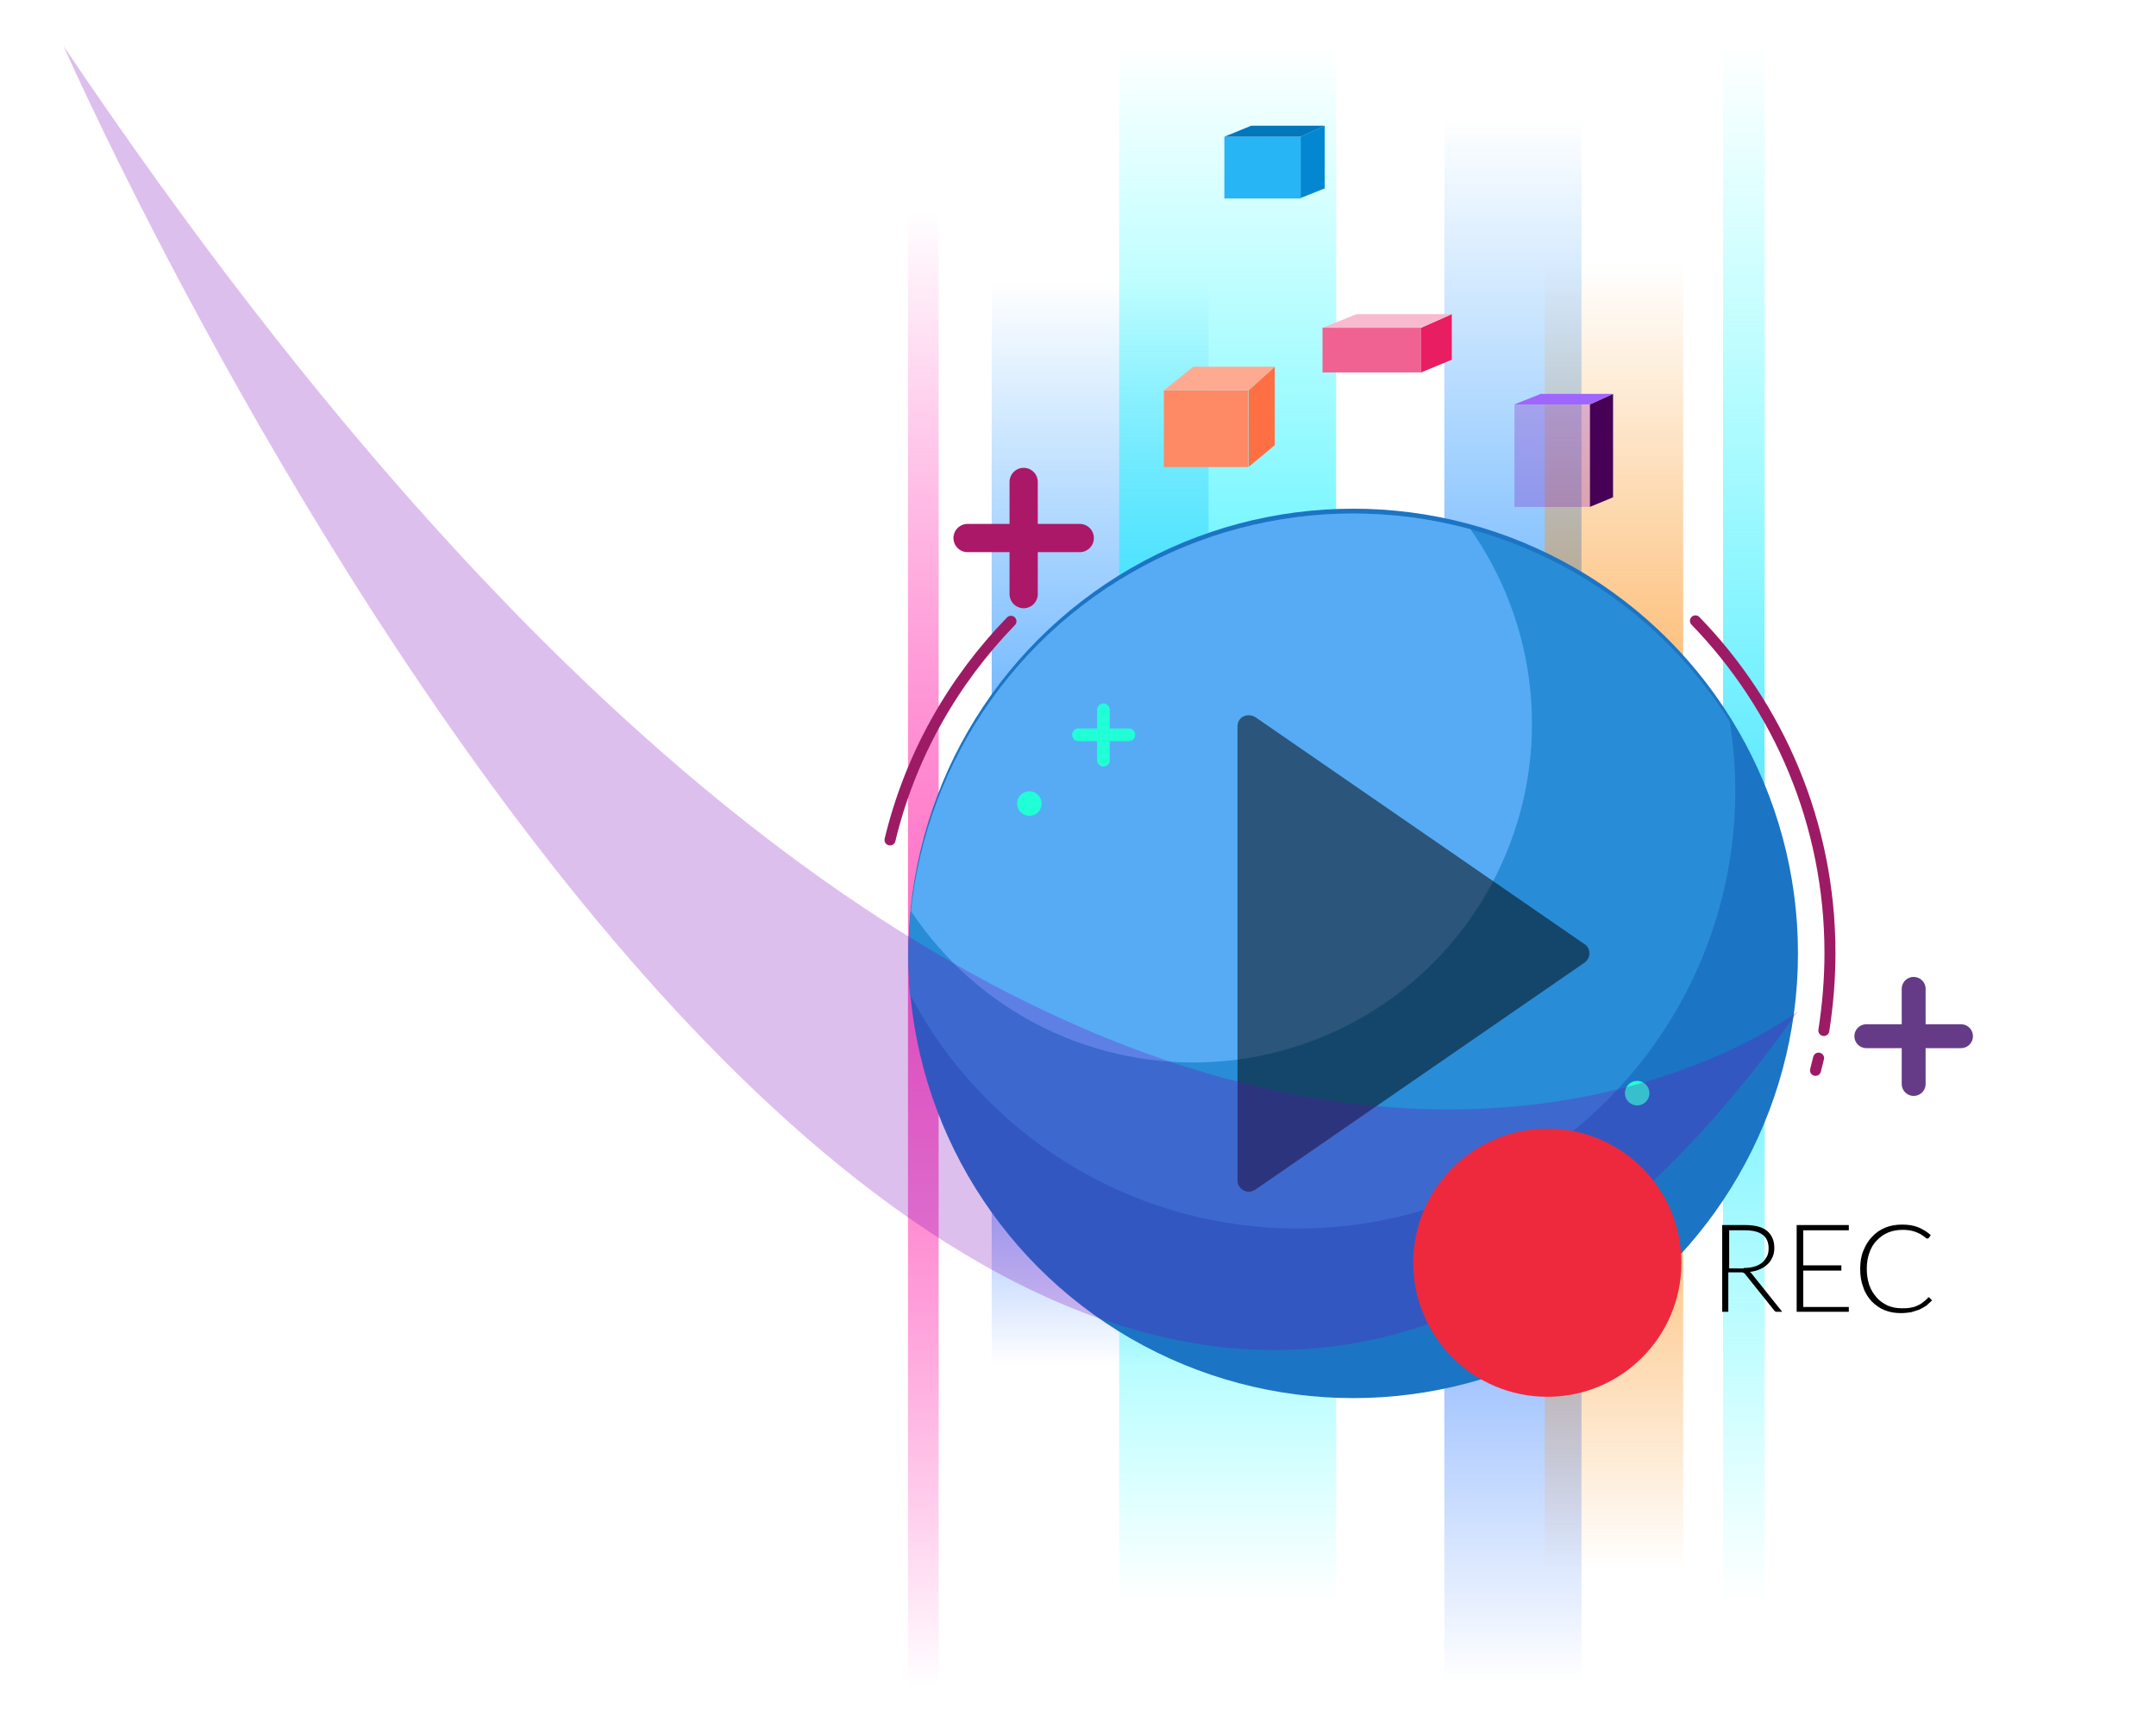 <?xml version="1.0" encoding="utf-8"?>
<!-- Generator: Adobe Illustrator 19.0.0, SVG Export Plug-In . SVG Version: 6.00 Build 0)  -->
<svg version="1.1" id="Capa_1" xmlns="http://www.w3.org/2000/svg" xmlns:xlink="http://www.w3.org/1999/xlink" x="0px" y="0px"
	 viewBox="-233 86 492 390" style="enable-background:new -233 86 492 390;" xml:space="preserve">
<style type="text/css">
	.st0{fill:#51F2FF;}
	.st1{fill:url(#XMLID_2_);}
	.st2{fill:url(#XMLID_3_);}
	.st3{fill:url(#XMLID_4_);}
	.st4{opacity:0.79;fill:url(#XMLID_5_);enable-background:new    ;}
	.st5{fill:url(#XMLID_6_);}
	.st6{opacity:0.77;fill:url(#XMLID_7_);enable-background:new    ;}
	.st7{fill:#1C74C4;}
	.st8{clip-path:url(#SVGID_2_);fill:#298CD6;}
	.st9{clip-path:url(#SVGID_4_);fill:#56ABF4;}
	.st10{fill:none;stroke:#9D1B64;stroke-width:2.51;stroke-linecap:round;stroke-linejoin:round;stroke-miterlimit:10;}
	.st11{fill:none;stroke:#653B87;stroke-width:5.454;stroke-linecap:round;stroke-linejoin:round;stroke-miterlimit:10;}
	.st12{fill:none;stroke:#AB1868;stroke-width:6.445;stroke-linecap:round;stroke-linejoin:round;stroke-miterlimit:10;}
	.st13{fill:none;stroke:#21FFD6;stroke-width:2.896;stroke-linecap:round;stroke-linejoin:round;stroke-miterlimit:10;}
	.st14{fill:#21FFD6;}
	.st15{opacity:0.5;enable-background:new    ;}
	.st16{fill:#FE8965;}
	.st17{fill:#FE7043;}
	.st18{fill:#FEAA90;}
	.st19{fill:#28B5F5;}
	.st20{fill:#0287D0;}
	.st21{fill:#0277BC;}
	.st22{fill:#EF6291;}
	.st23{fill:#E81D62;}
	.st24{fill:#F8BACF;}
	.st25{opacity:0.25;fill:#7900B8;enable-background:new    ;}
	.st26{enable-background:new    ;}
	.st27{fill:#EE293D;}
	.st28{fill:#460055;}
	.st29{fill:#9F65FF;}
</style>
<path class="st0" d="M-22.2,316.8"/>
<g>
	<g id="XMLID_731_">
		
			<linearGradient id="XMLID_2_" gradientUnits="userSpaceOnUse" x1="18.05" y1="414" x2="18.05" y2="166.3" gradientTransform="matrix(1 0 0 -1 0 564)">
			<stop  offset="0" style="stop-color:#2194FF;stop-opacity:0"/>
			<stop  offset="0.39" style="stop-color:#218FFF;stop-opacity:0.625"/>
			<stop  offset="0.624" style="stop-color:#2189FF"/>
			<stop  offset="0.665" style="stop-color:#2184FF;stop-opacity:0.89"/>
			<stop  offset="0.863" style="stop-color:#2171FF;stop-opacity:0.364"/>
			<stop  offset="1" style="stop-color:#216AFF;stop-opacity:0"/>
		</linearGradient>
		<rect id="XMLID_737_" x="-6.7" y="150" class="st1" width="49.5" height="247.7"/>
		
			<linearGradient id="XMLID_3_" gradientUnits="userSpaceOnUse" x1="112.25" y1="451.3" x2="112.25" y2="94.4" gradientTransform="matrix(1 0 0 -1 0 564)">
			<stop  offset="0" style="stop-color:#2194FF;stop-opacity:0"/>
			<stop  offset="0.33" style="stop-color:#218FFF;stop-opacity:0.625"/>
			<stop  offset="0.528" style="stop-color:#2189FF"/>
			<stop  offset="0.58" style="stop-color:#2184FF;stop-opacity:0.89"/>
			<stop  offset="0.828" style="stop-color:#2171FF;stop-opacity:0.364"/>
			<stop  offset="1" style="stop-color:#216AFF;stop-opacity:0"/>
		</linearGradient>
		<rect id="XMLID_736_" x="96.6" y="112.7" class="st2" width="31.3" height="356.9"/>
		
			<linearGradient id="XMLID_4_" gradientUnits="userSpaceOnUse" x1="47.15" y1="467.5" x2="47.15" y2="112.3" gradientTransform="matrix(1 0 0 -1 0 564)">
			<stop  offset="0" style="stop-color:#21FFFF;stop-opacity:0"/>
			<stop  offset="0.167" style="stop-color:#21FAFF;stop-opacity:0.317"/>
			<stop  offset="0.359" style="stop-color:#21ECFF;stop-opacity:0.68"/>
			<stop  offset="0.528" style="stop-color:#21DAFF"/>
			<stop  offset="0.627" style="stop-color:#21E5FF;stop-opacity:0.79"/>
			<stop  offset="0.847" style="stop-color:#21F8FF;stop-opacity:0.323"/>
			<stop  offset="1" style="stop-color:#21FFFF;stop-opacity:0"/>
		</linearGradient>
		<rect id="XMLID_735_" x="22.4" y="96.5" class="st3" width="49.5" height="355.2"/>
		
			<linearGradient id="XMLID_5_" gradientUnits="userSpaceOnUse" x1="164.95" y1="467.5" x2="164.95" y2="112.3" gradientTransform="matrix(1 0 0 -1 0 564)">
			<stop  offset="0" style="stop-color:#21FFFF;stop-opacity:0"/>
			<stop  offset="0.167" style="stop-color:#21FAFF;stop-opacity:0.317"/>
			<stop  offset="0.359" style="stop-color:#21ECFF;stop-opacity:0.68"/>
			<stop  offset="0.528" style="stop-color:#21DAFF"/>
			<stop  offset="0.627" style="stop-color:#21E5FF;stop-opacity:0.79"/>
			<stop  offset="0.847" style="stop-color:#21F8FF;stop-opacity:0.323"/>
			<stop  offset="1" style="stop-color:#21FFFF;stop-opacity:0"/>
		</linearGradient>
		<rect id="XMLID_734_" x="160.2" y="96.5" class="st4" width="9.5" height="355.2"/>
		
			<linearGradient id="XMLID_6_" gradientUnits="userSpaceOnUse" x1="135.3" y1="418" x2="135.3" y2="119.5" gradientTransform="matrix(1 0 0 -1 0 564)">
			<stop  offset="0" style="stop-color:#F7931E;stop-opacity:0"/>
			<stop  offset="0.528" style="stop-color:#FF931E"/>
			<stop  offset="0.573" style="stop-color:#FE931E;stop-opacity:0.905"/>
			<stop  offset="1" style="stop-color:#F7931E;stop-opacity:0"/>
		</linearGradient>
		<rect id="XMLID_733_" x="119.5" y="146" class="st5" width="31.6" height="298.5"/>
		
			<linearGradient id="XMLID_7_" gradientUnits="userSpaceOnUse" x1="-22.3" y1="429.7" x2="-22.3" y2="93" gradientTransform="matrix(1 0 0 -1 0 564)">
			<stop  offset="0" style="stop-color:#FF00A1;stop-opacity:0"/>
			<stop  offset="0.15" style="stop-color:#FF0DA4;stop-opacity:0.285"/>
			<stop  offset="0.43" style="stop-color:#FF30AB;stop-opacity:0.814"/>
			<stop  offset="0.528" style="stop-color:#FF3EAE"/>
			<stop  offset="0.551" style="stop-color:#FF3AAD;stop-opacity:0.951"/>
			<stop  offset="0.736" style="stop-color:#FF1AA6;stop-opacity:0.559"/>
			<stop  offset="0.892" style="stop-color:#FF07A2;stop-opacity:0.229"/>
			<stop  offset="1" style="stop-color:#FF00A1;stop-opacity:0"/>
		</linearGradient>
		<rect id="XMLID_732_" x="-25.8" y="134.3" class="st6" width="7" height="336.7"/>
	</g>
	<g id="XMLID_687_">
		<g id="XMLID_688_">
			<g id="XMLID_702_">
				<g id="XMLID_716_">
					<g id="XMLID_717_">
						<circle id="XMLID_728_" class="st7" cx="75.8" cy="303.6" r="101.5"/>
						<g id="XMLID_718_">
							<g>
								<defs>
									<circle id="SVGID_1_" cx="75.8" cy="304.7" r="101.5"/>
								</defs>
								<clipPath id="SVGID_2_">
									<use xlink:href="#SVGID_1_"  style="overflow:visible;"/>
								</clipPath>
								<circle id="XMLID_725_" class="st8" cx="63.1" cy="266.5" r="99.9"/>
							</g>
							<g>
								<defs>
									<circle id="SVGID_3_" cx="75.8" cy="304.7" r="101.5"/>
								</defs>
								<clipPath id="SVGID_4_">
									<use xlink:href="#SVGID_3_"  style="overflow:visible;"/>
								</clipPath>
								<circle id="XMLID_720_" class="st9" cx="39.3" cy="251.2" r="77.3"/>
							</g>
						</g>
					</g>
				</g>
				<g id="XMLID_704_">
					<path id="XMLID_715_" class="st10" d="M-2.3,227.8c-13.3,13.7-23,30.8-27.6,49.9"/>
					<g id="XMLID_706_">
						<path id="XMLID_713_" class="st10" d="M183.2,321.2c0.9-5.8,1.4-11.7,1.4-17.7c0-29.5-11.7-56.2-30.7-75.8"/>
						<path id="XMLID_709_" class="st10" d="M181.3,330.3c0.2-0.9,0.5-1.9,0.7-2.8"/>
					</g>
				</g>
			</g>
			<g id="XMLID_695_">
				<g id="XMLID_699_">
					<line id="XMLID_701_" class="st11" x1="203.7" y1="311.7" x2="203.7" y2="333.4"/>
					<line id="XMLID_700_" class="st11" x1="192.9" y1="322.5" x2="214.5" y2="322.5"/>
				</g>
				<g id="XMLID_696_">
					<line id="XMLID_698_" class="st12" x1="0.6" y1="196" x2="0.6" y2="221.6"/>
					<line id="XMLID_697_" class="st12" x1="-12.2" y1="208.8" x2="13.4" y2="208.8"/>
				</g>
			</g>
			<g id="XMLID_689_">
				<g id="XMLID_692_">
					<line id="XMLID_694_" class="st13" x1="18.8" y1="248" x2="18.8" y2="259.5"/>
					<line id="XMLID_693_" class="st13" x1="13.1" y1="253.7" x2="24.6" y2="253.7"/>
				</g>
				<circle id="XMLID_691_" class="st14" cx="1.9" cy="269.4" r="2.8"/>
				<circle id="XMLID_690_" class="st14" cx="140.6" cy="335.5" r="2.8"/>
			</g>
		</g>
	</g>
	<path id="XMLID_686_" class="st15" d="M128.6,301.5l-75.1-51.8c-0.8-0.5-1.8-0.6-2.7-0.2s-1.4,1.3-1.4,2.3v103.6
		c0,1,0.5,1.8,1.4,2.3c0.4,0.2,0.8,0.3,1.2,0.3c0.5,0,1-0.2,1.5-0.5l75.1-51.8c0.7-0.5,1.1-1.3,1.1-2.1
		C129.7,302.7,129.3,301.9,128.6,301.5z"/>
	<g id="XMLID_672_">
		<rect id="XMLID_685_" x="32.6" y="175.1" class="st16" width="19.2" height="17.5"/>
		<polygon id="XMLID_677_" class="st17" points="51.9,175.1 57.9,169.7 57.9,187.6 51.9,192.6 		"/>
		<polygon id="XMLID_674_" class="st18" points="51.9,175.1 32.6,175.1 39.3,169.7 57.9,169.7 		"/>
	</g>
	<g id="XMLID_666_">
		<rect id="XMLID_671_" x="46.4" y="117.2" class="st19" width="17.4" height="14.1"/>
		<polygon id="XMLID_669_" class="st20" points="63.8,117.2 69.3,114.7 69.3,129 63.8,131.2 		"/>
		<polygon id="XMLID_667_" class="st21" points="63.8,117.2 46.4,117.2 52.5,114.7 69.3,114.7 		"/>
	</g>
	<g id="XMLID_432_">
		<rect id="XMLID_661_" x="68.8" y="160.8" class="st22" width="22.5" height="10.2"/>
		<polygon id="XMLID_659_" class="st23" points="91.3,160.8 98.3,157.7 98.3,168.1 91.3,171 		"/>
		<polygon id="XMLID_434_" class="st24" points="91.3,160.8 68.8,160.8 76.6,157.7 98.3,157.7 		"/>
	</g>
	<path id="XMLID_416_" class="st25" d="M-218.5,96.5c0,0,211.2,480.7,395.8,220.3C177.3,316.8,14.6,443-218.5,96.5z"/>
	<g id="XMLID_398_">
		<g id="XMLID_415_" class="st26">
			<path d="M173.7,385.4h-1.2c-0.2,0-0.3,0-0.4-0.1c-0.1-0.1-0.2-0.1-0.3-0.3l-6.4-8c-0.1-0.1-0.2-0.2-0.2-0.3
				c-0.1-0.1-0.2-0.1-0.3-0.2c-0.1,0-0.2-0.1-0.4-0.1s-0.3,0-0.5,0h-2.6v9H160v-19.8h5.1c2.3,0,4,0.4,5.1,1.3s1.7,2.2,1.7,3.9
				c0,0.8-0.1,1.4-0.4,2.1c-0.3,0.6-0.6,1.2-1.1,1.6c-0.5,0.5-1.1,0.9-1.8,1.2c-0.7,0.3-1.5,0.5-2.3,0.6c0.2,0.1,0.4,0.3,0.6,0.6
				L173.7,385.4z M164.9,375.4c0.9,0,1.7-0.1,2.4-0.3c0.7-0.2,1.3-0.5,1.8-0.9s0.8-0.9,1.1-1.4c0.3-0.5,0.4-1.2,0.4-1.9
				c0-1.4-0.5-2.5-1.4-3.1c-0.9-0.7-2.3-1-4-1h-3.6v8.7H164.9z"/>
			<path d="M188.9,384.2l0,1.2H177v-19.8h11.9v1.2h-10.4v8h8.7v1.2h-8.7v8.3H188.9z"/>
			<path d="M207.1,382.1c0.1,0,0.2,0,0.2,0.1l0.6,0.6c-0.4,0.4-0.9,0.8-1.3,1.2c-0.5,0.3-1,0.6-1.6,0.9c-0.6,0.2-1.2,0.4-1.9,0.6
				c-0.7,0.1-1.4,0.2-2.3,0.2c-1.4,0-2.6-0.2-3.8-0.7s-2.1-1.2-2.9-2c-0.8-0.9-1.5-1.9-1.9-3.2c-0.5-1.3-0.7-2.6-0.7-4.2
				c0-1.5,0.2-2.9,0.7-4.1c0.5-1.2,1.1-2.3,2-3.2c0.8-0.9,1.8-1.6,3-2.1c1.2-0.5,2.5-0.7,3.9-0.7c1.4,0,2.6,0.2,3.6,0.6
				c1,0.4,2,1,2.9,1.8l-0.4,0.6c-0.1,0.1-0.2,0.2-0.4,0.2c-0.1,0-0.3-0.1-0.5-0.3s-0.6-0.4-1-0.7c-0.4-0.2-1-0.5-1.7-0.7
				c-0.7-0.2-1.5-0.3-2.4-0.3c-1.2,0-2.3,0.2-3.3,0.6c-1,0.4-1.8,1-2.6,1.8s-1.3,1.7-1.7,2.8c-0.4,1.1-0.6,2.3-0.6,3.7
				c0,1.4,0.2,2.6,0.6,3.8c0.4,1.1,1,2,1.7,2.8s1.5,1.3,2.5,1.8c1,0.4,2,0.6,3.1,0.6c0.7,0,1.3,0,1.9-0.1c0.6-0.1,1.1-0.2,1.5-0.4
				c0.5-0.2,0.9-0.4,1.3-0.7c0.4-0.3,0.8-0.6,1.2-1c0,0,0.1-0.1,0.1-0.1C207,382.1,207,382.1,207.1,382.1z"/>
		</g>
		<circle id="XMLID_400_" class="st27" cx="120.1" cy="374.2" r="30.6"/>
	</g>
	<g id="XMLID_417_">
		<rect id="XMLID_430_" x="112.6" y="178.3" class="st25" width="17.1" height="23.4"/>
		<polygon id="XMLID_428_" class="st28" points="129.8,178.3 135.1,175.9 135.1,199.5 129.8,201.7 		"/>
		<polygon id="XMLID_427_" class="st29" points="129.8,178.3 112.6,178.3 118.6,175.9 135.1,175.9 		"/>
	</g>
</g>
</svg>
